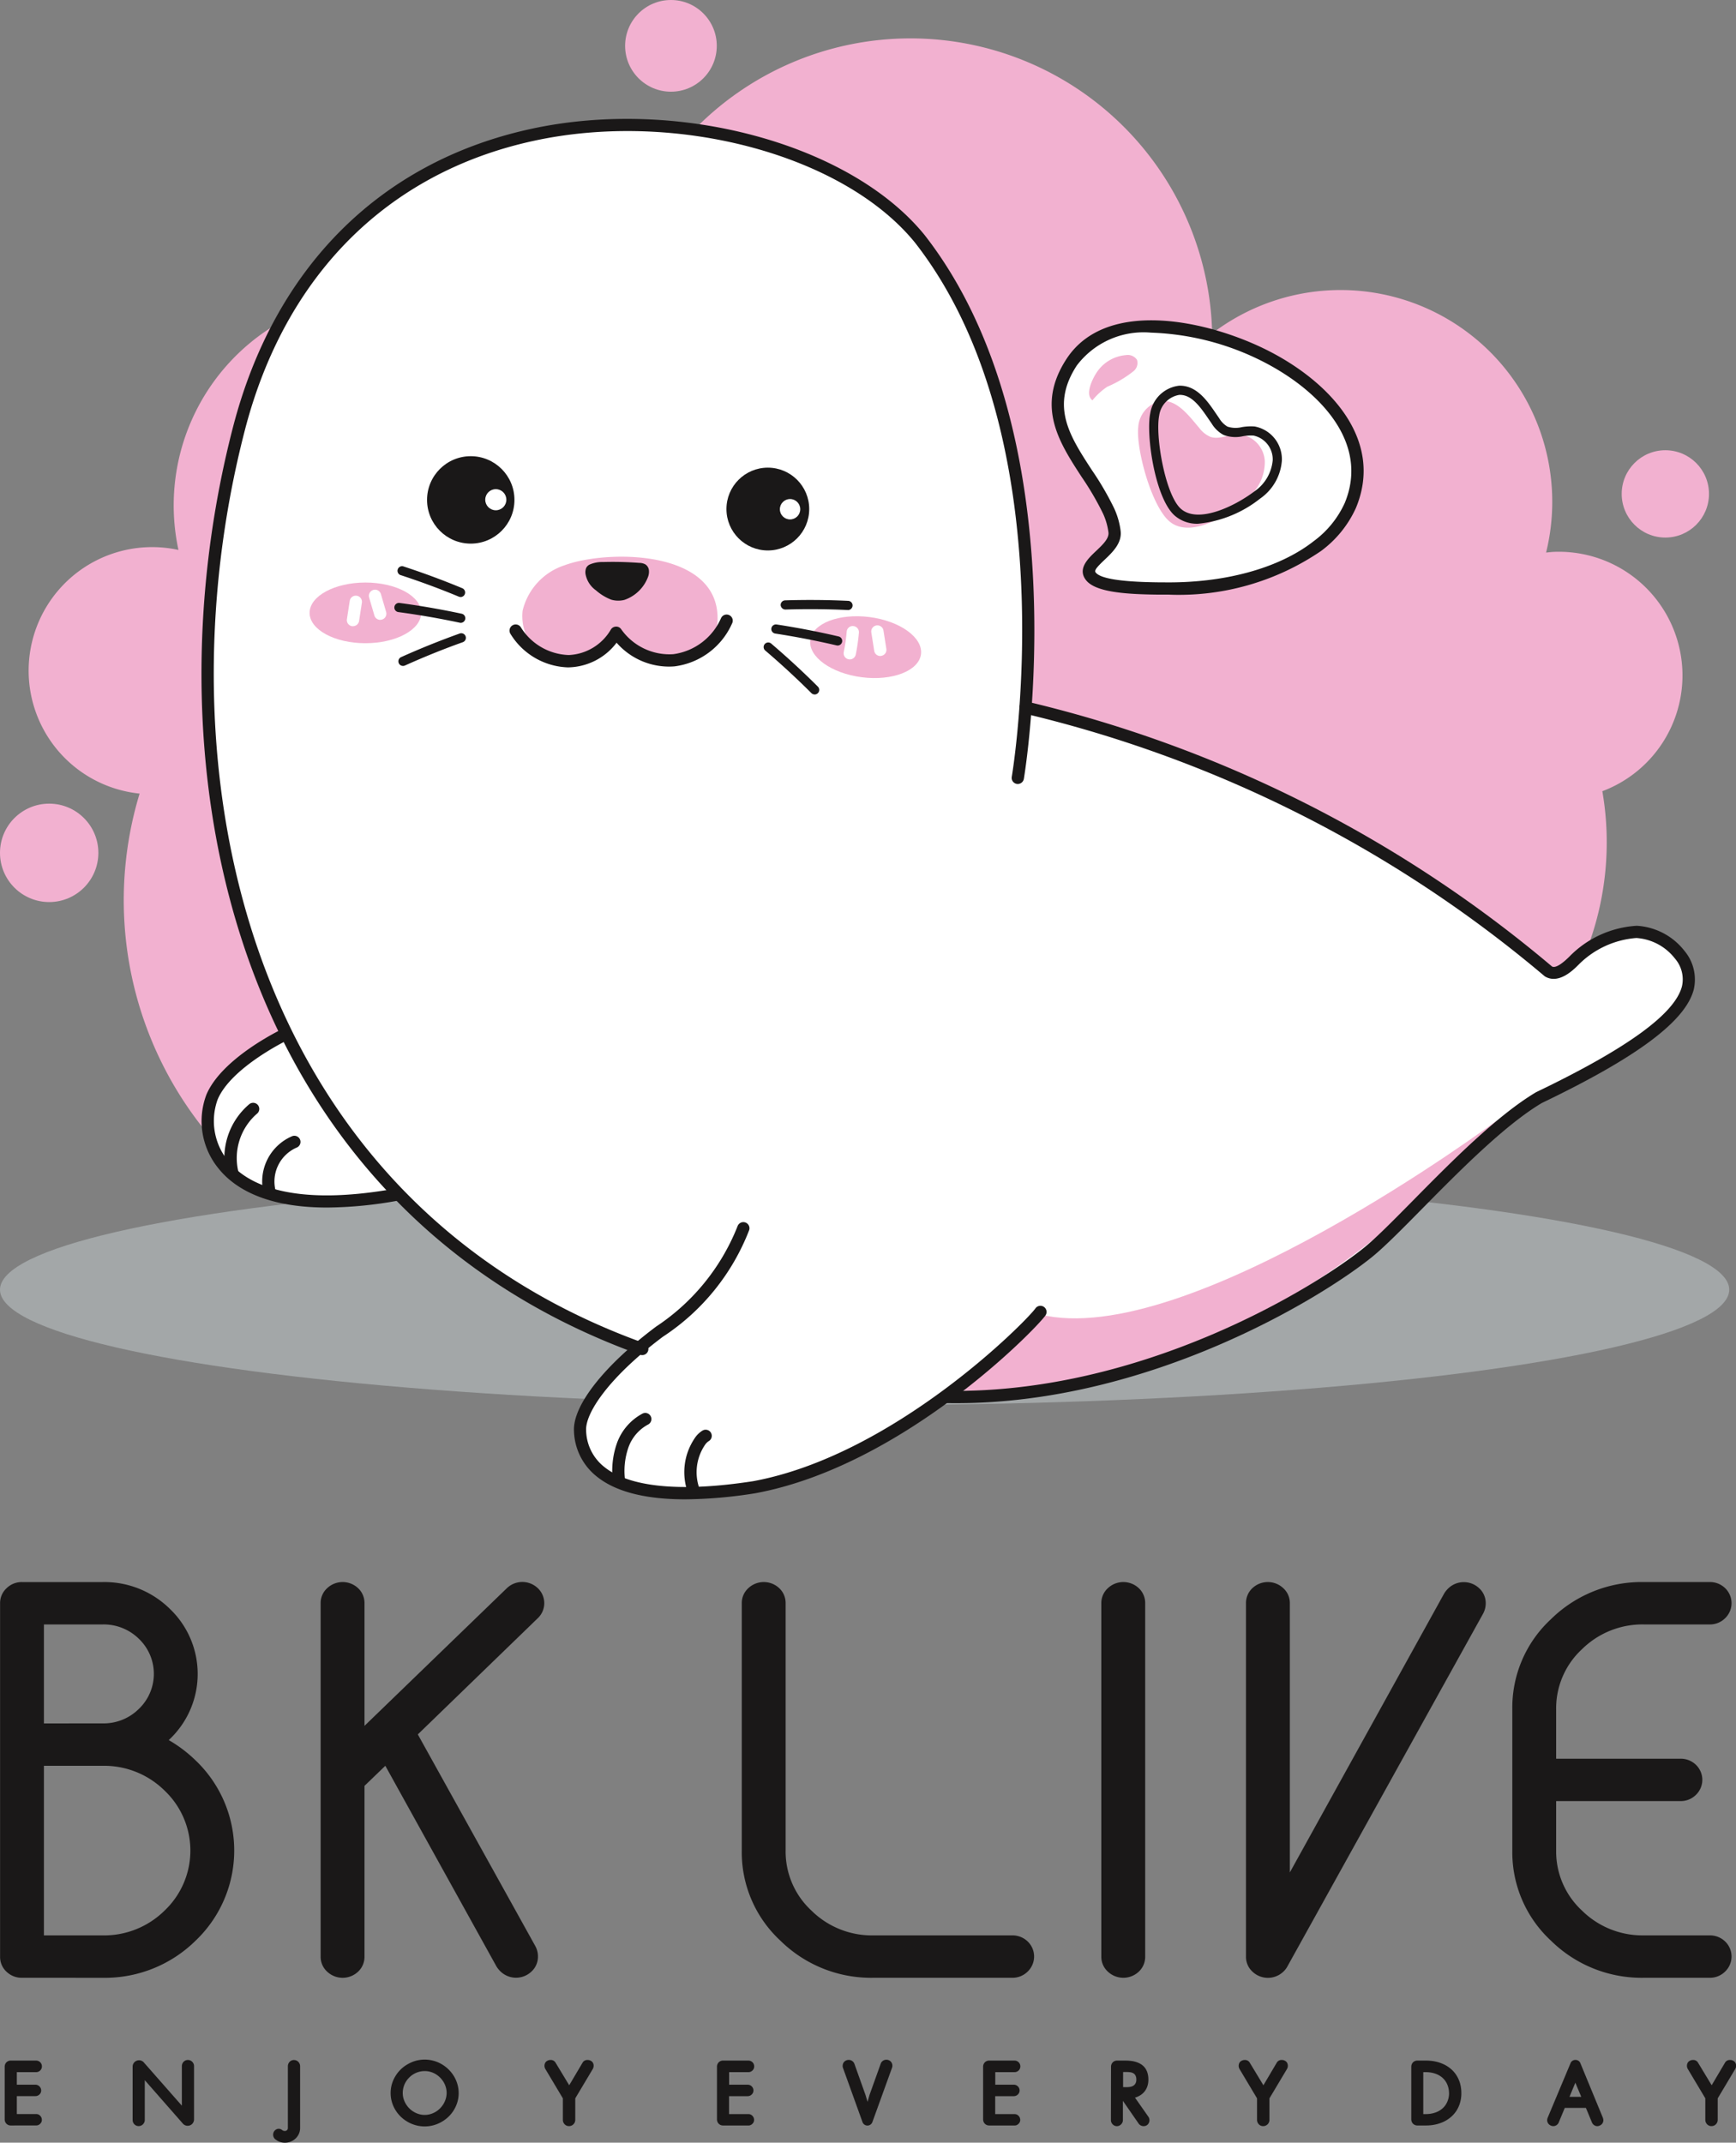 <svg xmlns="http://www.w3.org/2000/svg" width="100" height="123.382" viewBox="0 0 100 123.382">
  <rect x="0" y="0" width="100" height="123.382" fill="#808080" stroke="none"/>
  <g id="Group_22" data-name="Group 22" transform="translate(-297.532 -198.823)">
    <g id="Group_9" data-name="Group 9" transform="translate(297.532 198.823)">
      <path id="Path_309" data-name="Path 309" d="M403.063,248.936a7.122,7.122,0,0,0-7.379-6.856c-.16.006-.316.025-.473.041a12.194,12.194,0,0,0-19.241-12.613c0-.079.006-.156,0-.235a17.385,17.385,0,0,0-32.667-7.642,7.962,7.962,0,0,0-13.912,5.577c0,.033.007.065.009.1a12.145,12.145,0,0,0-12.969,14.662A7.115,7.115,0,1,0,314.193,256a21.114,21.114,0,0,0,20.977,27.241c.533-.02,1.058-.065,1.579-.123A7.95,7.95,0,0,0,350.46,286.9a12.192,12.192,0,0,0,21.169-8.357,7.114,7.114,0,0,0,13.058-2.791,17.253,17.253,0,0,0,13.765-19.889A7.121,7.121,0,0,0,403.063,248.936Z" transform="translate(-306.151 -210.303)" fill="#f2b1d0"/>
      <circle id="Ellipse_11" data-name="Ellipse 11" cx="2.64" cy="2.64" r="2.64" transform="translate(36.009)" fill="#f2b1d0"/>
      <circle id="Ellipse_12" data-name="Ellipse 12" cx="2.514" cy="2.514" r="2.514" transform="translate(93.416 25.926)" fill="#f2b1d0"/>
      <circle id="Ellipse_13" data-name="Ellipse 13" cx="2.833" cy="2.833" r="2.833" transform="translate(0 46.277)" fill="#f2b1d0"/>
    </g>
    <ellipse id="Ellipse_14" data-name="Ellipse 14" cx="49.805" cy="6.644" rx="49.805" ry="6.644" transform="translate(297.532 266.443)" fill="#a3a7a8"/>
    <path id="Path_310" data-name="Path 310" d="M455.454,291.815c-2.492-2.916-5.549-.235-6.113.329s-1.082.846-1.489.6a71.9,71.9,0,0,0-30.08-15.174v0c.468-6.324.382-18.693-6.1-26.994-7.336-9.029-33.388-11.568-39.219,10.91-3.119,12.025-2.36,24.685,2.742,34.9l-.02-.028s-3.428,1.62-4.274,3.642-.033,7.552,10.775,5.587l-.037-.053a36.426,36.426,0,0,0,13.876,8.9c-2.362,2-3.458,3.736-3.405,4.768.061,1.191.672,4.7,10.022,3.26a28.328,28.328,0,0,0,11.05-5.245l0,.041c12.038.251,22.321-6.709,24.327-8.339s6.458-6.9,9.844-8.9C456.5,295.624,456.63,293.461,455.454,291.815Z" transform="translate(-61.264 -37.877)" fill="#fff"/>
    <g id="Group_11" data-name="Group 11" transform="translate(297.532 289.922)">
      <g id="Group_10" data-name="Group 10">
        <path id="Path_311" data-name="Path 311" d="M298.8,785.407a1.255,1.255,0,0,1-.893-.349,1.15,1.15,0,0,1-.37-.871V763.841a1.155,1.155,0,0,1,.37-.862,1.24,1.24,0,0,1,.893-.358h4.647a5.367,5.367,0,0,1,3.873,1.547,5.181,5.181,0,0,1,0,7.487l-.068.065a7.829,7.829,0,0,1,1.549,1.172,7.165,7.165,0,0,1,0,10.376,7.441,7.441,0,0,1-5.355,2.14Zm4.647-14.649a2.877,2.877,0,0,0,2.088-.838,2.791,2.791,0,0,0,0-4.029,2.891,2.891,0,0,0-2.088-.83h-3.385v5.7Zm0,12.208a4.952,4.952,0,0,0,3.57-1.433,4.759,4.759,0,0,0,0-6.9,4.954,4.954,0,0,0-3.57-1.432h-3.385v9.766Z" transform="translate(-297.532 -762.62)" fill="#1a1818"/>
        <path id="Path_312" data-name="Path 312" d="M417.472,771.393l6.769,12.19a1.238,1.238,0,0,1,.151.6,1.155,1.155,0,0,1-.37.862,1.29,1.29,0,0,1-1.785,0,1.494,1.494,0,0,1-.236-.293L415.6,773.2l-1.2,1.156v9.831a1.166,1.166,0,0,1-.362.862,1.3,1.3,0,0,1-1.794,0,1.153,1.153,0,0,1-.37-.862V763.841a1.155,1.155,0,0,1,.37-.862,1.3,1.3,0,0,1,1.794,0,1.168,1.168,0,0,1,.362.862V770.9l8.2-7.926a1.29,1.29,0,0,1,1.785,0,1.189,1.189,0,0,1,0,1.725Z" transform="translate(-393.404 -762.62)" fill="#1a1818"/>
        <path id="Path_313" data-name="Path 313" d="M577.56,782.966a1.254,1.254,0,0,1,.892.35,1.2,1.2,0,0,1,0,1.733,1.236,1.236,0,0,1-.892.358h-8a7.442,7.442,0,0,1-5.355-2.14,6.929,6.929,0,0,1-2.222-5.184V763.841a1.155,1.155,0,0,1,.37-.862,1.3,1.3,0,0,1,1.794,0,1.168,1.168,0,0,1,.362.862v14.242a4.627,4.627,0,0,0,1.482,3.45,4.951,4.951,0,0,0,3.57,1.433Z" transform="translate(-519.254 -762.62)" fill="#1a1818"/>
        <path id="Path_314" data-name="Path 314" d="M692.685,784.186a1.168,1.168,0,0,1-.362.862,1.3,1.3,0,0,1-1.794,0,1.154,1.154,0,0,1-.371-.862V763.841a1.156,1.156,0,0,1,.371-.862,1.3,1.3,0,0,1,1.794,0,1.17,1.17,0,0,1,.362.862Z" transform="translate(-626.718 -762.62)" fill="#1a1818"/>
        <path id="Path_315" data-name="Path 315" d="M755.384,764.443l-11.265,20.3a1.167,1.167,0,0,1-.236.309,1.29,1.29,0,0,1-1.785,0,1.154,1.154,0,0,1-.371-.862V763.841a1.17,1.17,0,0,1,.362-.862,1.3,1.3,0,0,1,1.794,0,1.155,1.155,0,0,1,.371.862v15.5l8.891-16.065a1.559,1.559,0,0,1,.236-.293,1.291,1.291,0,0,1,1.786,0,1.155,1.155,0,0,1,.37.862A1.229,1.229,0,0,1,755.384,764.443Z" transform="translate(-669.954 -762.62)" fill="#1a1818"/>
        <path id="Path_316" data-name="Path 316" d="M848.033,782.966a1.253,1.253,0,0,1,.892.35,1.2,1.2,0,0,1,0,1.733,1.235,1.235,0,0,1-.892.358h-3.788a7.442,7.442,0,0,1-5.355-2.14,6.93,6.93,0,0,1-2.223-5.184v-8.139a6.932,6.932,0,0,1,2.223-5.183,7.445,7.445,0,0,1,5.355-2.141h3.788a1.25,1.25,0,0,1,.892.35,1.2,1.2,0,0,1,0,1.733,1.239,1.239,0,0,1-.892.358h-3.788a4.956,4.956,0,0,0-3.571,1.432,4.628,4.628,0,0,0-1.482,3.45v2.849h7.157a1.255,1.255,0,0,1,.893.35,1.2,1.2,0,0,1,0,1.733,1.238,1.238,0,0,1-.893.358h-7.157v2.849a4.628,4.628,0,0,0,1.482,3.45,4.953,4.953,0,0,0,3.571,1.433Z" transform="translate(-749.552 -762.62)" fill="#1a1818"/>
      </g>
    </g>
    <g id="Group_12" data-name="Group 12" transform="translate(297.802 317.421)">
      <path id="Path_317" data-name="Path 317" d="M299.546,936.891a.336.336,0,0,1-.138-.028.351.351,0,0,1-.11-.075.338.338,0,0,1-.072-.112.375.375,0,0,1-.026-.139v-3.029a.375.375,0,0,1,.026-.139.333.333,0,0,1,.182-.187.325.325,0,0,1,.138-.028h1.465a.328.328,0,0,1,.13.026.336.336,0,0,1,.178.178.344.344,0,0,1,0,.259.321.321,0,0,1-.072.106.345.345,0,0,1-.106.071.329.329,0,0,1-.13.026H299.9v.722h1.07a.328.328,0,0,1,.235.1.337.337,0,0,1,.071.106.329.329,0,0,1,.026.13.315.315,0,0,1-.026.126.312.312,0,0,1-.071.1.331.331,0,0,1-.105.07.327.327,0,0,1-.13.026H299.9v1.033h1.119a.311.311,0,0,1,.126.026.343.343,0,0,1,.1.072.352.352,0,0,1,.071.107.326.326,0,0,1,.025.13.31.31,0,0,1-.025.125.331.331,0,0,1-.071.1.364.364,0,0,1-.1.07.309.309,0,0,1-.126.026Z" transform="translate(-299.2 -933.098)" fill="#1a1818"/>
      <path id="Path_318" data-name="Path 318" d="M345.5,934.1v2.292a.333.333,0,0,1-.028.134.359.359,0,0,1-.075.112.363.363,0,0,1-.112.077.347.347,0,0,1-.139.028.338.338,0,0,1-.138-.028.36.36,0,0,1-.11-.077.351.351,0,0,1-.072-.112.355.355,0,0,1-.026-.134V933.32a.359.359,0,0,1,.107-.259.349.349,0,0,1,.117-.078.369.369,0,0,1,.293,0,.36.36,0,0,1,.119.085l2.2,2.5V933.29a.364.364,0,0,1,.026-.137.341.341,0,0,1,.073-.112.361.361,0,0,1,.11-.077.343.343,0,0,1,.138-.028.347.347,0,0,1,.139.028.369.369,0,0,1,.112.077.358.358,0,0,1,.075.112.339.339,0,0,1,.028.137v3.069a.369.369,0,0,1-.107.259.377.377,0,0,1-.117.079.364.364,0,0,1-.143.028.36.36,0,0,1-.15-.031.353.353,0,0,1-.119-.086Z" transform="translate(-337.43 -932.915)" fill="#1a1818"/>
      <path id="Path_319" data-name="Path 319" d="M395.028,937.5a.326.326,0,0,1-.083-.106.366.366,0,0,1-.035-.128.352.352,0,0,1,.014-.13.33.33,0,0,1,.163-.2.3.3,0,0,1,.235-.023.338.338,0,0,1,.111.063.218.218,0,0,0,.067.036.254.254,0,0,0,.088.013.186.186,0,0,0,.065-.012.174.174,0,0,0,.053-.035.162.162,0,0,0,.037-.052.139.139,0,0,0,.014-.063V933.3a.377.377,0,0,1,.026-.14.342.342,0,0,1,.072-.114.346.346,0,0,1,.111-.079.337.337,0,0,1,.138-.028.352.352,0,0,1,.258.107.362.362,0,0,1,.1.254v3.56a.79.79,0,0,1-.068.325.851.851,0,0,1-.188.268.894.894,0,0,1-.622.248.834.834,0,0,1-.172-.017.88.88,0,0,1-.148-.044.8.8,0,0,1-.128-.065C395.1,937.549,395.064,937.523,395.028,937.5Z" transform="translate(-379.445 -932.915)" fill="#1a1818"/>
      <path id="Path_320" data-name="Path 320" d="M440.739,934.733a1.83,1.83,0,0,1-.07.509,1.935,1.935,0,0,1-.509.849,1.969,1.969,0,0,1-.4.3,1.946,1.946,0,0,1-.465.195,1.937,1.937,0,0,1-1.029,0,1.949,1.949,0,0,1-.467-.195,2,2,0,0,1-.4-.3,1.942,1.942,0,0,1-.309-.39,1.92,1.92,0,0,1-.2-.459,1.855,1.855,0,0,1,0-1.016,1.906,1.906,0,0,1,.2-.458,1.949,1.949,0,0,1,.307-.391,1.977,1.977,0,0,1,.4-.3,2,2,0,0,1,.467-.2,1.928,1.928,0,0,1,.519-.07,1.867,1.867,0,0,1,.513.07,1.921,1.921,0,0,1,.465.195,2,2,0,0,1,.705.692,1.936,1.936,0,0,1,.2.458A1.848,1.848,0,0,1,440.739,934.733Zm-.693,0A1.2,1.2,0,0,0,440,934.4a1.29,1.29,0,0,0-.13-.3,1.355,1.355,0,0,0-.2-.256,1.324,1.324,0,0,0-.256-.2,1.228,1.228,0,0,0-.3-.13,1.174,1.174,0,0,0-.329-.046,1.219,1.219,0,0,0-.338.046,1.293,1.293,0,0,0-.3.127,1.261,1.261,0,0,0-.257.2,1.294,1.294,0,0,0-.2.256,1.268,1.268,0,0,0-.127.3,1.2,1.2,0,0,0-.045.332,1.167,1.167,0,0,0,.046.329,1.341,1.341,0,0,0,.131.3,1.322,1.322,0,0,0,.2.258,1.3,1.3,0,0,0,.258.2,1.283,1.283,0,0,0,.3.13,1.179,1.179,0,0,0,.658,0,1.264,1.264,0,0,0,.3-.13,1.305,1.305,0,0,0,.256-.2,1.409,1.409,0,0,0,.2-.258,1.307,1.307,0,0,0,.13-.3A1.2,1.2,0,0,0,440.046,934.733Z" transform="translate(-414.588 -932.808)" fill="#1a1818"/>
      <path id="Path_321" data-name="Path 321" d="M493.8,933.087a.306.306,0,0,1,.091-.1.341.341,0,0,1,.123-.052.415.415,0,0,1,.137,0,.333.333,0,0,1,.132.048.284.284,0,0,1,.1.089.338.338,0,0,1,.049.12.363.363,0,0,1,0,.134.368.368,0,0,1-.047.13l-1.006,1.685v1.239a.356.356,0,0,1-.028.139.371.371,0,0,1-.076.114.353.353,0,0,1-.257.106.355.355,0,0,1-.141-.028.347.347,0,0,1-.111-.078.376.376,0,0,1-.074-.114.355.355,0,0,1-.027-.139v-1.239l-1.006-1.685a.372.372,0,0,1-.046-.264.338.338,0,0,1,.049-.12.282.282,0,0,1,.1-.089.333.333,0,0,1,.132-.048.414.414,0,0,1,.136,0,.343.343,0,0,1,.123.052.307.307,0,0,1,.091.1l.786,1.3Z" transform="translate(-460.512 -932.91)" fill="#1a1818"/>
      <path id="Path_322" data-name="Path 322" d="M553.475,936.891a.335.335,0,0,1-.138-.028.352.352,0,0,1-.11-.075.339.339,0,0,1-.072-.112.372.372,0,0,1-.026-.139v-3.029a.373.373,0,0,1,.026-.139.333.333,0,0,1,.182-.187.324.324,0,0,1,.138-.028h1.465a.328.328,0,0,1,.13.026.336.336,0,0,1,.178.178.342.342,0,0,1,0,.259.322.322,0,0,1-.072.106.342.342,0,0,1-.106.071.329.329,0,0,1-.13.026h-1.111v.722h1.07a.329.329,0,0,1,.235.1.335.335,0,0,1,.071.106.327.327,0,0,1,.026.13.322.322,0,0,1-.1.229.332.332,0,0,1-.106.07.327.327,0,0,1-.13.026h-1.07v1.033h1.119a.312.312,0,0,1,.126.026.344.344,0,0,1,.1.072.356.356,0,0,1,.071.107.324.324,0,0,1,.026.13.307.307,0,0,1-.026.125.334.334,0,0,1-.071.1.364.364,0,0,1-.1.07.31.31,0,0,1-.126.026Z" transform="translate(-512.099 -933.098)" fill="#1a1818"/>
      <path id="Path_323" data-name="Path 323" d="M597.951,933.4a.345.345,0,0,1-.021-.139.371.371,0,0,1,.03-.129.333.333,0,0,1,.2-.179.359.359,0,0,1,.139-.02.35.35,0,0,1,.13.033.36.36,0,0,1,.107.078.331.331,0,0,1,.071.115l.638,1.79.119.4.114-.4.645-1.8a.3.3,0,0,1,.069-.115.361.361,0,0,1,.107-.078.351.351,0,0,1,.131-.033.358.358,0,0,1,.138.02.326.326,0,0,1,.119.071.335.335,0,0,1,.107.236.36.36,0,0,1-.021.139l-1.13,3.123a.311.311,0,0,1-.11.145.289.289,0,0,1-.175.056.3.3,0,0,1-.176-.055.3.3,0,0,1-.109-.144Z" transform="translate(-549.66 -932.916)" fill="#1a1818"/>
      <path id="Path_324" data-name="Path 324" d="M648.358,936.891a.336.336,0,0,1-.138-.028.353.353,0,0,1-.11-.075.337.337,0,0,1-.072-.112.37.37,0,0,1-.026-.139v-3.029a.371.371,0,0,1,.026-.139.332.332,0,0,1,.182-.187.325.325,0,0,1,.138-.028h1.465a.328.328,0,0,1,.13.026.336.336,0,0,1,.178.178.342.342,0,0,1,0,.259.322.322,0,0,1-.072.106.344.344,0,0,1-.106.071.329.329,0,0,1-.13.026h-1.111v.722h1.07a.329.329,0,0,1,.235.1.335.335,0,0,1,.071.106.327.327,0,0,1,.026.13.322.322,0,0,1-.1.229.332.332,0,0,1-.106.07.327.327,0,0,1-.13.026h-1.07v1.033h1.119a.312.312,0,0,1,.126.026.343.343,0,0,1,.1.072.355.355,0,0,1,.071.107.324.324,0,0,1,.026.13.307.307,0,0,1-.026.125.333.333,0,0,1-.071.1.363.363,0,0,1-.1.07.31.31,0,0,1-.126.026Z" transform="translate(-591.651 -933.098)" fill="#1a1818"/>
      <path id="Path_325" data-name="Path 325" d="M693.609,933.508a.373.373,0,0,1,.026-.139.331.331,0,0,1,.182-.187.325.325,0,0,1,.138-.028h.475a2.679,2.679,0,0,1,.352.022,1.6,1.6,0,0,1,.318.075,1.16,1.16,0,0,1,.27.135.871.871,0,0,1,.209.206.946.946,0,0,1,.134.285,1.341,1.341,0,0,1,.048.374,1.173,1.173,0,0,1-.056.374.978.978,0,0,1-.157.3.991.991,0,0,1-.244.221,1.2,1.2,0,0,1-.315.141l.779,1.111a.329.329,0,0,1,.049.122.387.387,0,0,1,0,.132.366.366,0,0,1-.047.123.321.321,0,0,1-.094.1.334.334,0,0,1-.122.048.365.365,0,0,1-.132,0,.342.342,0,0,1-.123-.047.329.329,0,0,1-.1-.095l-.906-1.308v1.111a.315.315,0,0,1-.028.131.341.341,0,0,1-.075.11.365.365,0,0,1-.11.077.33.33,0,0,1-.136.028.324.324,0,0,1-.133-.028.358.358,0,0,1-.108-.077.348.348,0,0,1-.1-.241Zm1.457.736a.483.483,0,0,0-.045-.225.33.33,0,0,0-.121-.132.479.479,0,0,0-.178-.06,1.571,1.571,0,0,0-.217-.015h-.2v.871h.234a.962.962,0,0,0,.2-.021.461.461,0,0,0,.17-.071.364.364,0,0,0,.116-.134A.465.465,0,0,0,695.066,934.244Z" transform="translate(-629.88 -933.098)" fill="#1a1818"/>
      <path id="Path_326" data-name="Path 326" d="M741.291,933.087a.307.307,0,0,1,.091-.1.343.343,0,0,1,.123-.052.414.414,0,0,1,.136,0,.333.333,0,0,1,.132.048.282.282,0,0,1,.1.089.338.338,0,0,1,.049.12.372.372,0,0,1-.046.264l-1.006,1.685v1.239a.355.355,0,0,1-.028.139.357.357,0,0,1-.334.221.353.353,0,0,1-.141-.028.345.345,0,0,1-.111-.078.376.376,0,0,1-.074-.114.355.355,0,0,1-.027-.139v-1.239l-1.006-1.685a.373.373,0,0,1-.045-.264.337.337,0,0,1,.049-.12.283.283,0,0,1,.1-.089.334.334,0,0,1,.132-.048.415.415,0,0,1,.137,0,.341.341,0,0,1,.123.052.305.305,0,0,1,.091.1l.786,1.3Z" transform="translate(-668.015 -932.91)" fill="#1a1818"/>
      <path id="Path_327" data-name="Path 327" d="M801.467,933.154a2.656,2.656,0,0,1,.559.057,2.17,2.17,0,0,1,.491.169,1.875,1.875,0,0,1,.41.273,1.619,1.619,0,0,1,.312.371,1.754,1.754,0,0,1,.2.461,2.051,2.051,0,0,1,.069.545,1.967,1.967,0,0,1-.07.536,1.77,1.77,0,0,1-.2.456,1.679,1.679,0,0,1-.315.369,1.833,1.833,0,0,1-.41.273,2.145,2.145,0,0,1-.49.169,2.562,2.562,0,0,1-.552.058h-.5a.336.336,0,0,1-.138-.028.352.352,0,0,1-.11-.075.338.338,0,0,1-.072-.112.37.37,0,0,1-.026-.139v-3.029a.371.371,0,0,1,.026-.139.333.333,0,0,1,.182-.187.325.325,0,0,1,.138-.028Zm1.33,1.876a1.257,1.257,0,0,0-.1-.5,1.081,1.081,0,0,0-.272-.382,1.213,1.213,0,0,0-.421-.242,1.677,1.677,0,0,0-.547-.085h-.142v2.414h.142a1.657,1.657,0,0,0,.543-.085,1.219,1.219,0,0,0,.422-.241,1.079,1.079,0,0,0,.274-.378A1.233,1.233,0,0,0,802.8,935.03Z" transform="translate(-719.599 -933.098)" fill="#1a1818"/>
      <path id="Path_328" data-name="Path 328" d="M850.457,933.093a.278.278,0,0,1,.108-.128.32.32,0,0,1,.342,0,.278.278,0,0,1,.108.128l1.3,3.152a.4.4,0,0,1,.028.137.32.32,0,0,1-.023.129.313.313,0,0,1-.072.109.361.361,0,0,1-.118.078.322.322,0,0,1-.13.031.316.316,0,0,1-.127-.024.345.345,0,0,1-.188-.19l-.347-.836h-1.217l-.347.836a.367.367,0,0,1-.079.117.353.353,0,0,1-.111.072.329.329,0,0,1-.13.024.343.343,0,0,1-.134-.031.349.349,0,0,1-.117-.078.339.339,0,0,1-.072-.109.321.321,0,0,1-.025-.129.372.372,0,0,1,.03-.137Zm.273,1.135-.338.814h.679Z" transform="translate(-760.254 -932.898)" fill="#1a1818"/>
      <path id="Path_329" data-name="Path 329" d="M901.094,933.087a.306.306,0,0,1,.091-.1.34.34,0,0,1,.123-.052.415.415,0,0,1,.137,0,.333.333,0,0,1,.132.048.284.284,0,0,1,.1.089.34.34,0,0,1,.049.12.374.374,0,0,1-.046.264l-1.006,1.685v1.239a.355.355,0,0,1-.028.139.372.372,0,0,1-.076.114.367.367,0,0,1-.114.078.363.363,0,0,1-.143.028.355.355,0,0,1-.141-.028.346.346,0,0,1-.111-.078.374.374,0,0,1-.074-.114.355.355,0,0,1-.027-.139v-1.239l-1.006-1.685a.372.372,0,0,1-.046-.264.339.339,0,0,1,.049-.12.282.282,0,0,1,.1-.089.334.334,0,0,1,.132-.048.415.415,0,0,1,.137,0,.342.342,0,0,1,.123.052.307.307,0,0,1,.091.1l.786,1.3Z" transform="translate(-801.997 -932.91)" fill="#1a1818"/>
    </g>
    <g id="Group_14" data-name="Group 14" transform="translate(358.113 217.261)">
      <g id="Group_13" data-name="Group 13" transform="translate(0 0)">
        <path id="Path_330" data-name="Path 330" d="M677.581,325.747c-1.3-2.858-4.364-5.129-2.13-8.56,2.267-3.481,8.287-1.835,11.231-.321,3.119,1.6,6.4,4.76,4.822,8.569a5.993,5.993,0,0,1-1.9,2.339c-2.406,1.889-5.966,2.493-8.961,2.439-.834-.015-3.513.017-4.08-.7-.613-.773,1.5-1.488,1.364-2.575A4.039,4.039,0,0,0,677.581,325.747Z" transform="translate(-674.302 -314.768)" fill="#fff"/>
        <path id="Path_331" data-name="Path 331" d="M679.167,328.734c-.126,0-.252,0-.378,0l-.236,0c-1.812-.021-3.565-.136-4.114-.829-.516-.65.112-1.245.571-1.679.374-.354.762-.72.718-1.072a3.708,3.708,0,0,0-.314-1.09,16.571,16.571,0,0,0-1.231-2.107c-1.3-2-2.649-4.065-.873-6.792,2.31-3.546,8.256-2.207,11.688-.442,3.479,1.789,6.616,5.1,4.986,9.018a6.308,6.308,0,0,1-2.011,2.481A14.526,14.526,0,0,1,679.167,328.734Zm-.975-15.084a4.819,4.819,0,0,0-4.29,1.895c-1.525,2.341-.414,4.046.873,6.021a17.061,17.061,0,0,1,1.282,2.2h0a4.383,4.383,0,0,1,.372,1.3c.087.706-.479,1.241-.933,1.671-.485.458-.593.615-.5.727.276.349,1.477.538,3.57.562l.24,0c3.551.071,6.742-.8,8.737-2.364a5.614,5.614,0,0,0,1.794-2.2c1.445-3.478-1.458-6.475-4.657-8.12A15.315,15.315,0,0,0,678.192,313.649Z" transform="translate(-672.458 -312.932)" fill="#1a1818"/>
      </g>
      <path id="Path_332" data-name="Path 332" d="M703.239,343.2a1.65,1.65,0,0,1,1.263-1.516c.95-.129,1.64.825,2.261,1.555a1.559,1.559,0,0,0,.627.5c.523.186,1.085-.154,1.641-.149a1.65,1.65,0,0,1,1.5,1.558,2.7,2.7,0,0,1-.951,2.089c-1,.929-3.207,2.372-4.474,1.428C704.019,347.855,703.107,344.428,703.239,343.2Z" transform="translate(-698.254 -337.025)" fill="#f2b1d0"/>
      <path id="Path_333" data-name="Path 333" d="M710.032,344.217a1.961,1.961,0,0,1-1.368-.482c-1.134-1.035-1.644-4.664-1.393-5.872h0a1.908,1.908,0,0,1,1.657-1.594c1.03-.034,1.656.906,2.171,1.664l.152.221a1.337,1.337,0,0,0,.47.471,1.51,1.51,0,0,0,.827.029,3.048,3.048,0,0,1,.735-.038,1.918,1.918,0,0,1,1.57,1.969,2.925,2.925,0,0,1-1.257,2.188A6.813,6.813,0,0,1,710.032,344.217Zm-2.242-6.247c-.245,1.181.343,4.563,1.232,5.374.977.89,3.08-.106,4.255-.994a2.435,2.435,0,0,0,1.048-1.781,1.4,1.4,0,0,0-1.1-1.428,2.457,2.457,0,0,0-.608.036,1.944,1.944,0,0,1-1.123-.074,1.79,1.79,0,0,1-.679-.647l-.154-.225c-.479-.7-.974-1.433-1.678-1.433h-.036a1.4,1.4,0,0,0-1.158,1.173Z" transform="translate(-701.594 -332.497)" fill="#1a1818"/>
      <path id="Path_334" data-name="Path 334" d="M686.221,326.4a2.235,2.235,0,0,1,1.692-1.018.642.642,0,0,1,.644.272.609.609,0,0,1-.175.631,6.394,6.394,0,0,1-1.532.914,3.8,3.8,0,0,0-.859.785C685.544,327.668,685.976,326.776,686.221,326.4Z" transform="translate(-683.642 -323.371)" fill="#f2b1d0"/>
    </g>
    <g id="Group_19" data-name="Group 19" transform="translate(315.366 225.092)">
      <ellipse id="Ellipse_15" data-name="Ellipse 15" cx="3.214" cy="1.747" rx="3.214" ry="1.747" transform="translate(0 7.275)" fill="#f2b1d0"/>
      <ellipse id="Ellipse_16" data-name="Ellipse 16" cx="1.747" cy="3.214" rx="1.747" ry="3.214" transform="translate(28.62 12.321) rotate(-82.714)" fill="#f2b1d0"/>
      <path id="Path_335" data-name="Path 335" d="M494.912,400.8c.056-4.028-6.393-4-8.83-3.089a3.638,3.638,0,0,0-2.4,2.613,2.8,2.8,0,0,0,1.3,2.685c1.346.833,2.614-.209,3.814-.835a.769.769,0,0,1,.3-.106.876.876,0,0,1,.54.259,3.751,3.751,0,0,0,4.583-.1,1.95,1.95,0,0,0,.531-.639A1.891,1.891,0,0,0,494.912,400.8Z" transform="translate(-471.412 -391.424)" fill="#f2b1d0"/>
      <path id="Path_336" data-name="Path 336" d="M429.714,410.734a.353.353,0,0,1-.339-.254l-.3-1.026a.353.353,0,1,1,.677-.2l.3,1.026a.353.353,0,0,1-.339.451Z" transform="translate(-425.643 -401.309)" fill="#fff"/>
      <path id="Path_337" data-name="Path 337" d="M421.533,412.825a.359.359,0,0,1-.054,0,.353.353,0,0,1-.295-.4l.163-1.056a.353.353,0,1,1,.7.107l-.163,1.057A.353.353,0,0,1,421.533,412.825Z" transform="translate(-419.035 -403.037)" fill="#fff"/>
      <path id="Path_338" data-name="Path 338" d="M598.644,423.853a.364.364,0,0,1-.07-.007.353.353,0,0,1-.276-.416,10.45,10.45,0,0,0,.169-1.175.346.346,0,0,1,.381-.322.353.353,0,0,1,.322.381,11.158,11.158,0,0,1-.18,1.255A.353.353,0,0,1,598.644,423.853Z" transform="translate(-567.528 -412.151)" fill="#fff"/>
      <path id="Path_339" data-name="Path 339" d="M608.654,423.464a.353.353,0,0,1-.348-.3l-.167-1.056a.353.353,0,0,1,.7-.11l.167,1.057a.353.353,0,0,1-.294.4A.375.375,0,0,1,608.654,423.464Z" transform="translate(-575.782 -411.958)" fill="#fff"/>
      <g id="Group_15" data-name="Group 15" transform="translate(26.167 8.278)">
        <path id="Path_340" data-name="Path 340" d="M579.732,413.212h-.013c-1.192-.056-2.4-.065-3.6-.028a.277.277,0,0,1-.273-.256.265.265,0,0,1,.256-.273c1.21-.037,2.435-.028,3.642.029a.265.265,0,0,1-.012.529Z" transform="translate(-574.878 -412.632)" fill="#1a1818"/>
        <path id="Path_341" data-name="Path 341" d="M576.329,422.567a.258.258,0,0,1-.061-.007c-1.166-.272-2.355-.5-3.535-.683a.265.265,0,0,1-.221-.3.27.27,0,0,1,.3-.222c1.194.183,2.4.415,3.576.69a.265.265,0,0,1-.06.523Z" transform="translate(-572.08 -419.943)" fill="#1a1818"/>
        <path id="Path_342" data-name="Path 342" d="M572.777,430.8a.264.264,0,0,1-.187-.077c-.847-.845-1.737-1.666-2.646-2.442a.264.264,0,1,1,.343-.4c.92.784,1.82,1.615,2.676,2.469a.265.265,0,0,1-.187.452Z" transform="translate(-569.851 -425.358)" fill="#1a1818"/>
      </g>
      <g id="Group_16" data-name="Group 16" transform="translate(4.872 6.322)">
        <path id="Path_343" data-name="Path 343" d="M442.7,402.313a.261.261,0,0,1-.1-.02c-1.1-.458-2.24-.878-3.377-1.249a.265.265,0,0,1,.164-.5c1.15.375,2.3.8,3.416,1.264a.265.265,0,0,1-.1.509Z" transform="translate(-438.878 -400.527)" fill="#1a1818"/>
        <path id="Path_344" data-name="Path 344" d="M441.891,414.83a.25.25,0,0,1-.055-.006c-1.17-.249-2.364-.456-3.547-.614a.265.265,0,0,1,.07-.525c1.2.159,2.4.368,3.588.621a.265.265,0,0,1-.055.524Z" transform="translate(-438.058 -411.557)" fill="#1a1818"/>
        <path id="Path_345" data-name="Path 345" d="M439.815,426.37a.265.265,0,0,1-.109-.506c1.1-.495,2.239-.953,3.378-1.361a.265.265,0,0,1,.179.5c-1.126.4-2.249.856-3.339,1.346A.269.269,0,0,1,439.815,426.37Z" transform="translate(-439.309 -420.615)" fill="#1a1818"/>
      </g>
      <g id="Group_17" data-name="Group 17" transform="translate(6.766 0)">
        <circle id="Ellipse_17" data-name="Ellipse 17" cx="2.517" cy="2.517" r="2.517" fill="#1a1818"/>
        <circle id="Ellipse_18" data-name="Ellipse 18" cx="0.608" cy="0.608" r="0.608" transform="translate(3.352 1.898)" fill="#fff"/>
      </g>
      <g id="Group_18" data-name="Group 18" transform="translate(24.012 0.66)">
        <circle id="Ellipse_19" data-name="Ellipse 19" cx="2.384" cy="2.384" r="2.384" fill="#1a1818"/>
        <circle id="Ellipse_20" data-name="Ellipse 20" cx="0.587" cy="0.587" r="0.587" transform="translate(3.077 1.807)" fill="#fff"/>
      </g>
      <path id="Path_346" data-name="Path 346" d="M482.521,420.95a4.032,4.032,0,0,1-3.3-1.917.353.353,0,0,1,.585-.4,3.375,3.375,0,0,0,2.765,1.607A2.956,2.956,0,0,0,485,418.767a.353.353,0,0,1,.282-.164.341.341,0,0,1,.3.137,3.4,3.4,0,0,0,3.009,1.451,3.507,3.507,0,0,0,2.751-2.073.353.353,0,1,1,.631.315,4.2,4.2,0,0,1-3.314,2.46,4.006,4.006,0,0,1-3.332-1.363,3.567,3.567,0,0,1-2.746,1.419Z" transform="translate(-467.643 -408.79)" fill="#1a1818"/>
      <path id="Path_347" data-name="Path 347" d="M506.275,399.426a.424.424,0,0,1,.214-.207,1.8,1.8,0,0,1,.751-.139,20.337,20.337,0,0,1,2.108.05.728.728,0,0,1,.343.087.465.465,0,0,1,.2.328.844.844,0,0,1-.049.387,2.223,2.223,0,0,1-1.365,1.329,1.456,1.456,0,0,1-.749-.012,2.933,2.933,0,0,1-.889-.541,1.469,1.469,0,0,1-.6-.944A.688.688,0,0,1,506.275,399.426Z" transform="translate(-490.346 -392.985)" fill="#1a1818"/>
    </g>
    <path id="Path_348" data-name="Path 348" d="M643.314,609.169l-4.793,4.356s16.194,1.769,31.165-15.543C669.686,597.982,651.785,611.3,643.314,609.169Z" transform="translate(-285.892 -334.662)" fill="#f2b1d0"/>
    <g id="Group_20" data-name="Group 20" transform="translate(309.14 205.668)">
      <path id="Path_349" data-name="Path 349" d="M394.76,312.367a.357.357,0,0,1-.119-.021c-23.451-8.429-28.6-33.607-23.453-53.433,2.38-9.173,8.473-15.266,17.158-17.155,8.441-1.837,18.4.848,22.676,6.111,9.025,11.563,5.751,31.123,5.717,31.319a.358.358,0,0,1-.408.287.352.352,0,0,1-.287-.408c.033-.193,3.253-19.45-5.574-30.759-4.119-5.068-13.772-7.646-21.974-5.861-8.412,1.83-14.316,7.741-16.625,16.643-5.065,19.526-.026,44.313,23.008,52.591a.353.353,0,0,1-.119.685Z" transform="translate(-369.37 -241.18)" fill="#1a1818"/>
      <path id="Path_350" data-name="Path 350" d="M633.561,489.215c-.21,0-.419,0-.63-.006a.353.353,0,0,1-.346-.36.373.373,0,0,1,.36-.345c11.154.21,21.172-5.884,24.1-8.26.682-.554,1.662-1.547,2.8-2.7,2.155-2.184,4.838-4.9,7.088-6.235,5.251-2.519,7.988-4.507,8.4-6.091a1.825,1.825,0,0,0-.4-1.6,3.072,3.072,0,0,0-2.224-1.187,5.248,5.248,0,0,0-3.353,1.56c-.281.28-1.134,1.132-1.924.647a72.259,72.259,0,0,0-29.96-15.128.353.353,0,1,1,.131-.693,72.922,72.922,0,0,1,30.244,15.253c.237.138.735-.3,1.01-.577a5.905,5.905,0,0,1,3.879-1.766,3.764,3.764,0,0,1,2.752,1.457,2.563,2.563,0,0,1,.527,2.208c-.469,1.824-3.249,3.9-8.747,6.537-2.144,1.272-4.791,3.954-6.918,6.109-1.15,1.166-2.144,2.172-2.855,2.75C654.563,483.166,644.661,489.215,633.561,489.215Z" transform="translate(-590.055 -415.263)" fill="#1a1818"/>
      <path id="Path_351" data-name="Path 351" d="M508.6,650.268c-2.32,0-4.031-.443-5.114-1.324a3.461,3.461,0,0,1-1.3-2.613c-.075-1.463,1.735-3.765,4.724-6.006a12.392,12.392,0,0,0,4.7-5.786.353.353,0,0,1,.669.225,12.889,12.889,0,0,1-4.971,6.141c-3.119,2.339-4.473,4.4-4.422,5.39a2.744,2.744,0,0,0,1.036,2.1c1.454,1.184,4.422,1.471,8.58.829,8.106-1.49,15.709-9.172,16.266-9.952a.353.353,0,1,1,.575.411c-.6.84-8.248,8.679-16.724,10.237A26.779,26.779,0,0,1,508.6,650.268Z" transform="translate(-480.731 -570.777)" fill="#1a1818"/>
      <path id="Path_352" data-name="Path 352" d="M376.631,575.626c-3.578,0-5.369-1.135-6.265-2.251a4.31,4.31,0,0,1-.7-4.24c.889-2.123,4.3-3.756,4.45-3.825l.3.638c-.033.015-3.316,1.586-4.1,3.459a3.637,3.637,0,0,0,.595,3.526c1.075,1.336,3.645,2.7,9.792,1.577l.126.695A23.6,23.6,0,0,1,376.631,575.626Z" transform="translate(-369.388 -512.937)" fill="#1a1818"/>
      <path id="Path_353" data-name="Path 353" d="M542.041,712.275a.353.353,0,0,1-.328-.224,3.48,3.48,0,0,1,.351-3.182,1.45,1.45,0,0,1,.46-.46.353.353,0,1,1,.353.611.818.818,0,0,0-.228.245,2.8,2.8,0,0,0-.279,2.527.353.353,0,0,1-.2.458A.341.341,0,0,1,542.041,712.275Z" transform="translate(-513.67 -632.874)" fill="#1a1818"/>
      <path id="Path_354" data-name="Path 354" d="M516.207,706.607a.353.353,0,0,1-.351-.318,4.825,4.825,0,0,1,.232-2.18,3.121,3.121,0,0,1,1.478-1.713.353.353,0,0,1,.314.633,2.407,2.407,0,0,0-1.131,1.327,4.13,4.13,0,0,0-.191,1.863.352.352,0,0,1-.316.386Z" transform="translate(-492.161 -627.843)" fill="#1a1818"/>
      <path id="Path_355" data-name="Path 355" d="M391.42,607.154a.354.354,0,0,1-.343-.272,2.836,2.836,0,0,1,1.629-3.254.353.353,0,1,1,.282.647,2.131,2.131,0,0,0-1.224,2.445.353.353,0,0,1-.262.425A.33.33,0,0,1,391.42,607.154Z" transform="translate(-387.506 -545.039)" fill="#1a1818"/>
      <path id="Path_356" data-name="Path 356" d="M377.959,596.292a.353.353,0,0,1-.341-.263,4.054,4.054,0,0,1,1.3-4.075.353.353,0,1,1,.453.541,3.382,3.382,0,0,0-1.066,3.353.353.353,0,0,1-.251.432A.342.342,0,0,1,377.959,596.292Z" transform="translate(-376.179 -535.207)" fill="#1a1818"/>
    </g>
  </g>
</svg>
